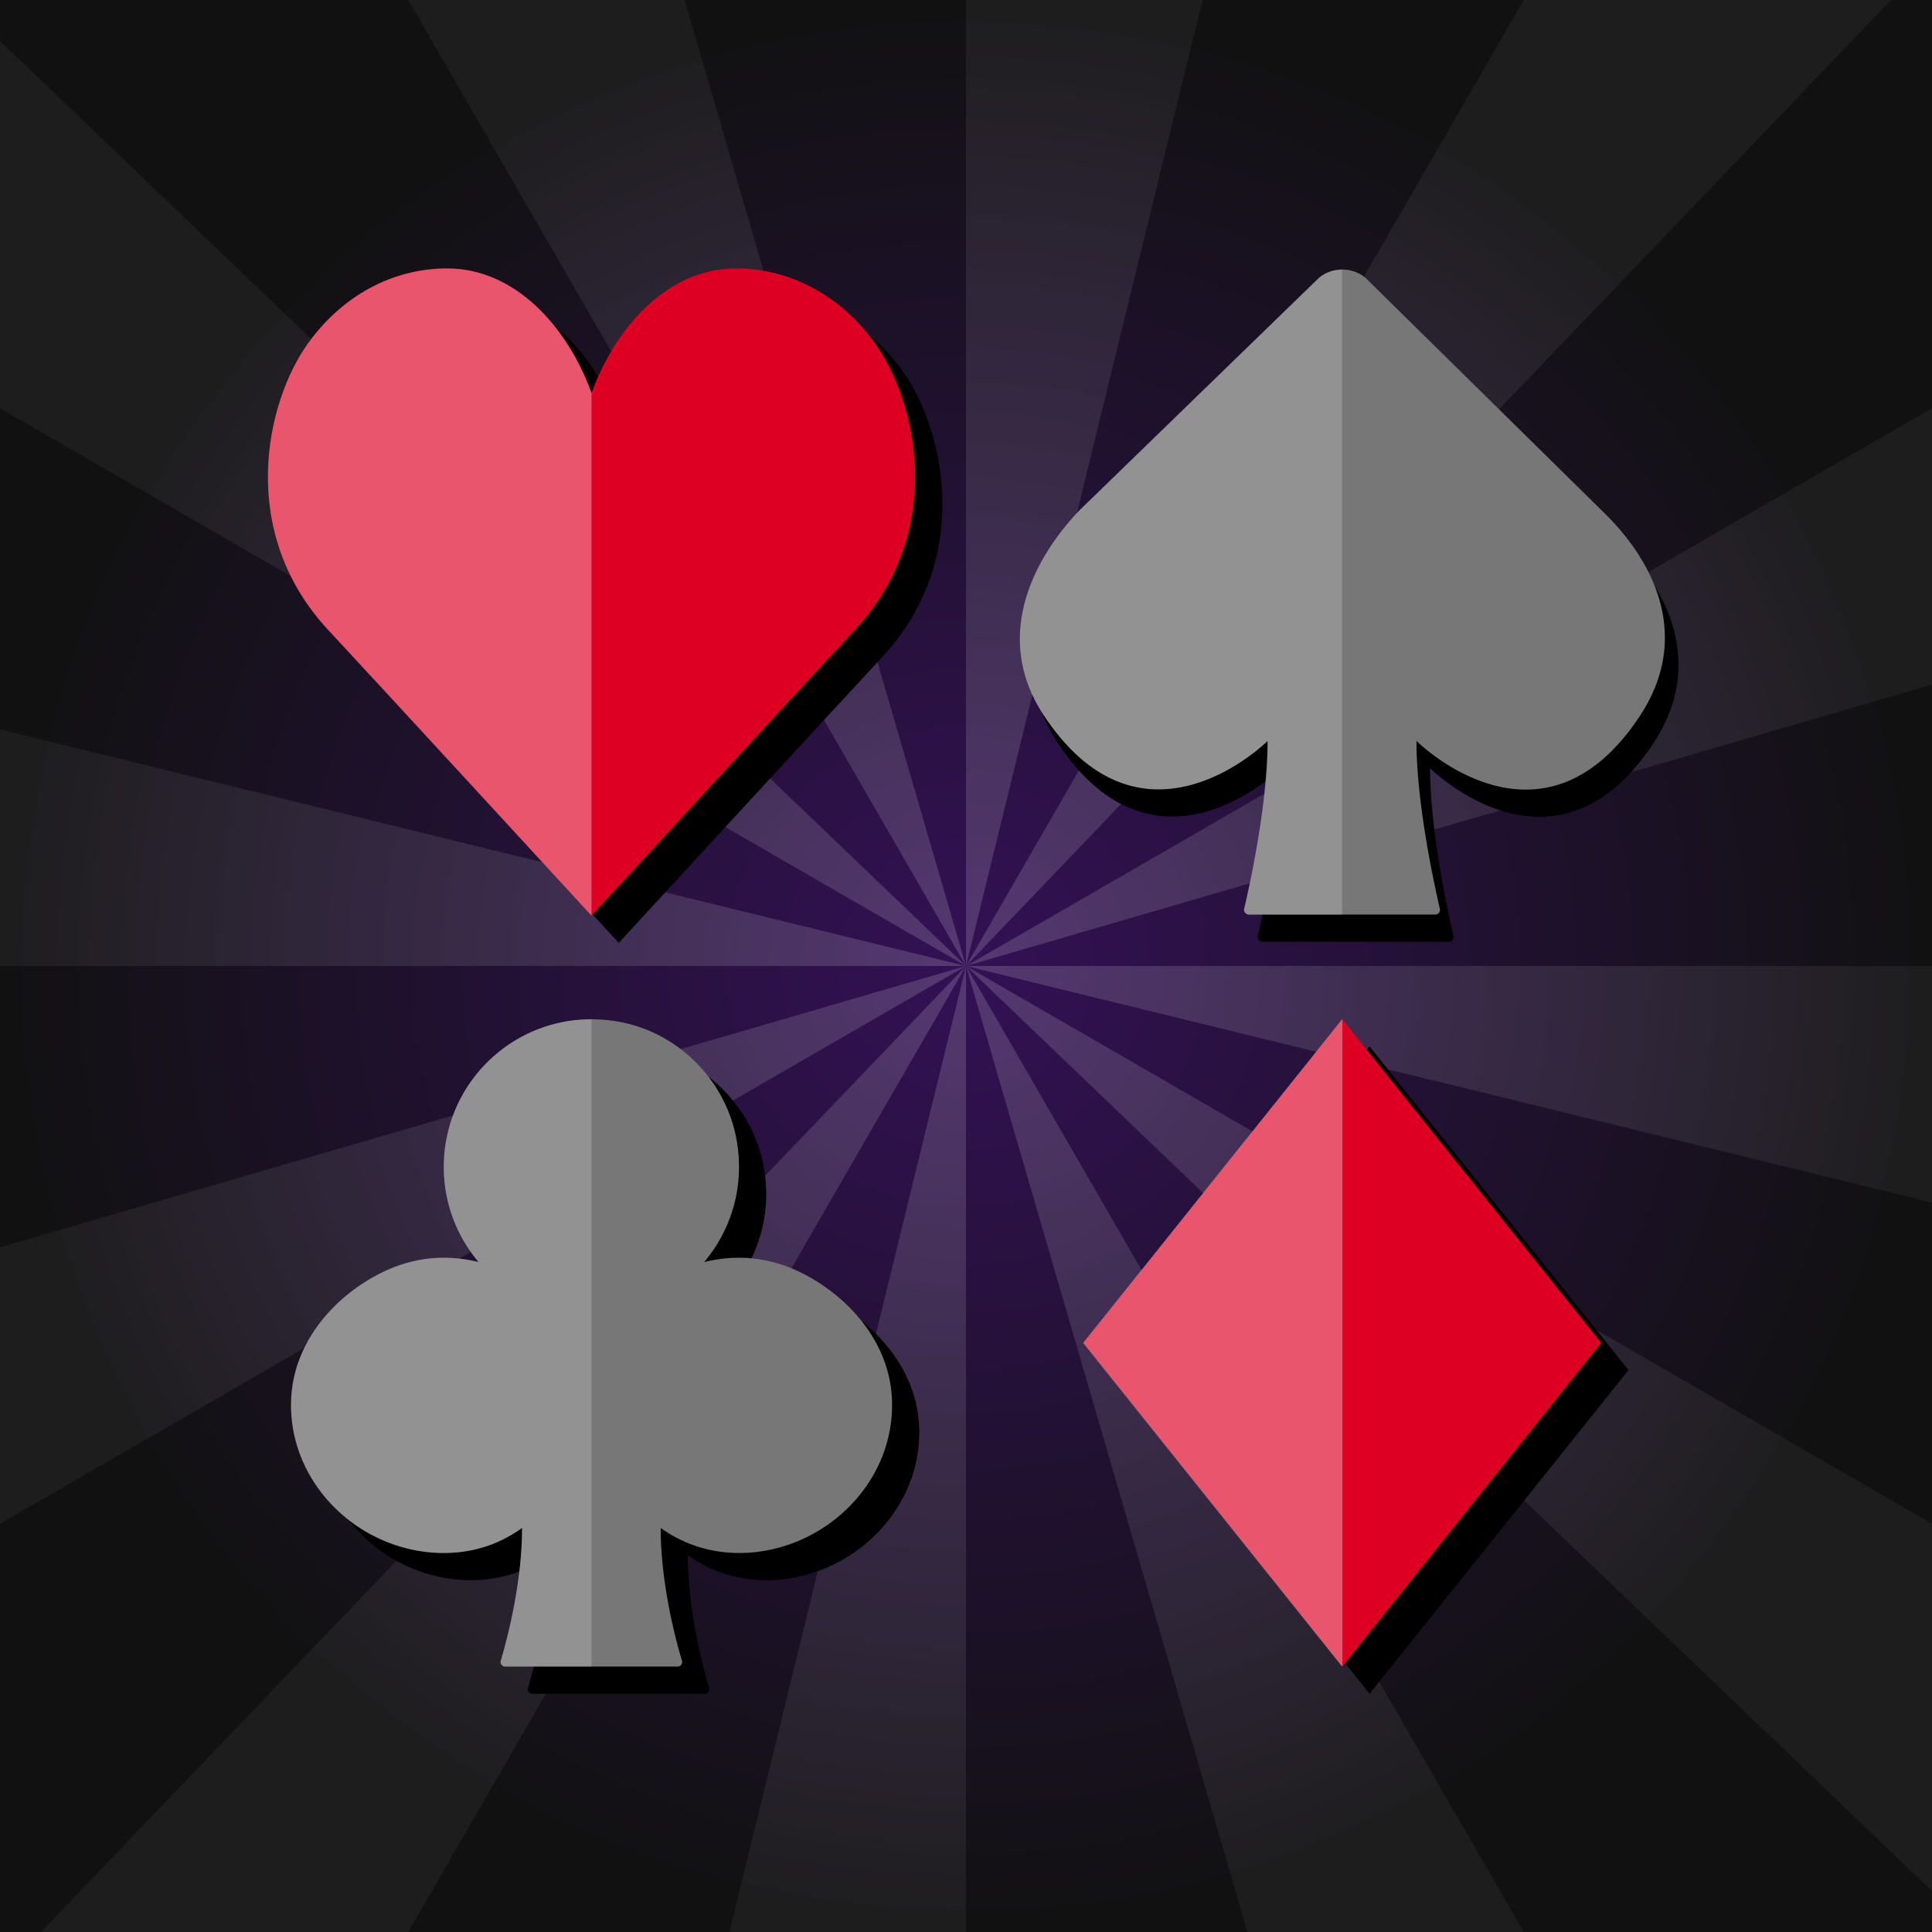 <?xml version="1.0" encoding="UTF-8" standalone="no"?>
<!-- Created with Inkscape (http://www.inkscape.org/) -->

<svg
   width="512"
   height="512"
   viewBox="0 0 135.467 135.467"
   version="1.1"
   id="svg5"
   xml:space="preserve"
   inkscape:version="1.2.2 (b0a84865, 2022-12-01)"
   sodipodi:docname="logo.svg"
   inkscape:export-filename="logo.png"
   inkscape:export-xdpi="96"
   inkscape:export-ydpi="96"
   xmlns:inkscape="http://www.inkscape.org/namespaces/inkscape"
   xmlns:sodipodi="http://sodipodi.sourceforge.net/DTD/sodipodi-0.dtd"
   xmlns:xlink="http://www.w3.org/1999/xlink"
   xmlns="http://www.w3.org/2000/svg"
   xmlns:svg="http://www.w3.org/2000/svg"><rect x="0" y="0" width="135.467" height="135.467" fill="#333333" stroke="none"/><sodipodi:namedview
     id="namedview7"
     pagecolor="#505050"
     bordercolor="#eeeeee"
     borderopacity="1"
     inkscape:showpageshadow="0"
     inkscape:pageopacity="0"
     inkscape:pagecheckerboard="0"
     inkscape:deskcolor="#505050"
     inkscape:document-units="mm"
     showgrid="false"
     showguides="true"
     inkscape:zoom="1"
     inkscape:cx="260.49999"
     inkscape:cy="261.49999"
     inkscape:window-width="1652"
     inkscape:window-height="1051"
     inkscape:window-x="76"
     inkscape:window-y="38"
     inkscape:window-maximized="1"
     inkscape:current-layer="layer1" /><defs
     id="defs2"><linearGradient
       inkscape:collect="always"
       id="linearGradient1955"><stop
         style="stop-color:#ffffff;stop-opacity:0.167;"
         offset="0"
         id="stop1951" /><stop
         style="stop-color:#ffffff;stop-opacity:0.05;"
         offset="1"
         id="stop1953" /></linearGradient><linearGradient
       inkscape:collect="always"
       id="linearGradient817"><stop
         style="stop-color:#331155;stop-opacity:1;"
         offset="0"
         id="stop813" /><stop
         style="stop-color:#111111;stop-opacity:1;"
         offset="1"
         id="stop815" /></linearGradient><radialGradient
       inkscape:collect="always"
       xlink:href="#linearGradient817"
       id="radialGradient888"
       cx="67.733"
       cy="67.733"
       fx="67.733"
       fy="67.733"
       r="67.733"
       gradientUnits="userSpaceOnUse" /><radialGradient
       inkscape:collect="always"
       xlink:href="#linearGradient1955"
       id="radialGradient888-2"
       cx="67.733"
       cy="67.733"
       fx="67.733"
       fy="67.733"
       r="67.733"
       gradientUnits="userSpaceOnUse" /></defs><g
     inkscape:label="Layer 1"
     inkscape:groupmode="layer"
     id="layer1"><rect
       style="fill:url(#radialGradient888);stroke-width:0.265;stop-color:#000000;fill-opacity:1"
       id="rect234"
       width="135.467"
       height="135.467"
       x="0"
       y="0" /><path
       id="rect234-7"
       style="fill:url(#radialGradient888-2);fill-opacity:1;stroke-width:0.265;stop-color:#000000"
       d="M 28.627,0 67.733,67.733 48.003,0 Z M 67.733,67.733 84.319,0 H 67.733 Z m 0,0 L 132.594,0 h -25.755 z m 0,0 67.733,-19.731 V 28.627 Z m 0,0 67.733,16.586 V 67.733 Z m 0,0 67.733,64.861 v -25.755 z m 0,0 19.731,67.733 h 19.376 z m 0,0 -16.586,67.733 h 16.586 z m 0,0 L 2.873,135.467 H 28.627 Z m 0,0 L 0,87.464 v 19.376 z m 0,0 L 0,51.148 v 16.586 z m 0,0 L 0,2.873 V 28.627 Z" /><path
       d="M 96.033,73.376 77.879,96.068 96.033,118.761 114.187,96.068 Z"
       style="fill:#000000;fill-opacity:1;stroke-width:0.413"
       id="path3424-6" /><path
       d="m 48.233,109.041 c 0,4.021 1.11,8.042 1.492,9.31 A 0.319,0.319 0 0 1 49.413,118.761 H 37.333 a 0.319,0.319 0 0 1 -0.312,-0.408 c 0.38,-1.274 1.493,-5.34 1.493,-9.311 -1.601,1.159 -3.45,1.757 -5.49,1.757 -5.922,0 -11.06,-4.973 -10.69,-10.97 0.208,-3.372 2.355,-6.265 5.216,-8.06 2.872,-1.803 5.535,-1.947 7.916,-1.369 a 10.304,10.304 0 0 1 -2.443,-6.673 c 0,-6.392 5.795,-11.431 12.417,-10.151 4.146,0.801 7.44,4.207 8.135,8.371 0.541,3.23 -0.423,6.236 -2.294,8.453 2.398,-0.581 5.082,-0.431 7.976,1.406 2.848,1.808 4.988,4.694 5.184,8.061 0.347,5.981 -4.808,10.933 -10.717,10.933 -2.012,0 -3.92,-0.622 -5.492,-1.757"
       style="fill:#000000;fill-opacity:1;stroke-width:0.413"
       id="path3442-1" /><path
       d="m 100.274,53.859 c 0,0 8.734,8.734 15.657,-1.74 3.602,-5.452 1.16,-10.763 -2.681,-14.433 l -16.536,-16.283 c -0.93,-0.794 -2.361,-0.794 -3.293,0 l -16.774,16.283 c -3.3,3.453 -6.111,8.968 -2.468,14.433 6.959,10.437 15.656,1.74 15.656,1.74 0,4.458 -1.269,10.188 -1.64,11.761 a 0.341,0.341 0 0 0 0.343,0.416 h 13.035 a 0.339,0.339 0 0 0 0.34,-0.414 c -0.369,-1.578 -1.64,-7.332 -1.64,-11.762"
       style="fill:#000000;fill-opacity:1;stroke-width:0.413"
       id="path3451-8" /><path
       d="m 43.387,29.458 c 1.752,-4.788 5.458,-8.728 10.112,-8.728 3.917,0 7.407,1.976 9.758,5.237 2.95,4.092 5.036,13.2 -1.421,20.13 -3.276,3.517 -18.45,20.018 -18.45,20.018 0,0 -15.173,-16.502 -18.45,-20.018 -6.457,-6.929 -4.372,-16.038 -1.42,-20.13 2.351,-3.261 5.842,-5.237 9.758,-5.237 4.654,0 8.361,3.94 10.112,8.728"
       style="font-variation-settings:normal;vector-effect:none;fill:#000000;fill-opacity:1;stroke-width:0.413;stroke-linecap:butt;stroke-linejoin:miter;stroke-miterlimit:4;stroke-dasharray:none;stroke-dashoffset:0;stroke-opacity:1;-inkscape-stroke:none;stop-color:#000000"
       id="path3433-8" /><path
       d="m 41.479,27.55 c 1.752,-4.788 5.458,-8.728 10.112,-8.728 3.917,0 7.407,1.976 9.758,5.237 2.95,4.092 5.036,13.2 -1.421,20.13 -3.276,3.517 -18.45,20.018 -18.45,20.018 0,0 -15.173,-16.502 -18.45,-20.018 -6.457,-6.929 -4.372,-16.038 -1.42,-20.13 2.352,-3.261 5.842,-5.237 9.758,-5.237 4.654,0 8.361,3.94 10.112,8.728"
       style="font-variation-settings:normal;vector-effect:none;fill:#dd0022;fill-opacity:1;stroke-width:0.413;stroke-linecap:butt;stroke-linejoin:miter;stroke-miterlimit:4;stroke-dasharray:none;stroke-dashoffset:0;stroke-opacity:1;-inkscape-stroke:none;stop-color:#000000"
       id="path3433" /><path
       id="path3433-4"
       style="fill:#ffffff;fill-opacity:0.333;stroke-width:0.413"
       d="m 31.367,18.822 c -3.916,0 -7.406,1.976 -9.758,5.237 -2.951,4.092 -5.037,13.201 1.42,20.13 3.276,3.516 18.45,20.018 18.45,20.018 V 27.55 C 39.728,22.762 36.021,18.822 31.367,18.822 Z" /><path
       d="m 46.326,107.134 c 0,4.021 1.11,8.042 1.492,9.31 a 0.319,0.319 0 0 1 -0.312,0.41 H 35.425 a 0.319,0.319 0 0 1 -0.312,-0.408 c 0.38,-1.274 1.493,-5.34 1.493,-9.311 -1.601,1.159 -3.45,1.757 -5.49,1.757 -5.922,0 -11.06,-4.973 -10.69,-10.97 0.208,-3.372 2.355,-6.265 5.216,-8.06 2.872,-1.803 5.535,-1.947 7.916,-1.369 A 10.304,10.304 0 0 1 31.116,81.819 c 0,-6.392 5.795,-11.431 12.417,-10.151 4.146,0.801 7.44,4.207 8.135,8.371 0.541,3.23 -0.423,6.236 -2.294,8.453 2.398,-0.581 5.082,-0.431 7.976,1.406 2.848,1.808 4.988,4.694 5.184,8.061 0.347,5.981 -4.808,10.933 -10.717,10.933 -2.012,0 -3.92,-0.622 -5.492,-1.757"
       style="fill:#777777;fill-opacity:1;stroke-width:0.413"
       id="path3442" /><path
       d="m 99.32,51.952 c 0,0 8.734,8.734 15.657,-1.74 3.602,-5.452 1.16,-10.763 -2.681,-14.433 l -16.536,-16.283 c -0.93,-0.794 -2.361,-0.794 -3.293,0 l -16.774,16.283 c -3.3,3.453 -6.111,8.968 -2.468,14.433 6.959,10.437 15.656,1.74 15.656,1.74 0,4.458 -1.269,10.188 -1.64,11.761 a 0.341,0.341 0 0 0 0.343,0.416 h 13.035 a 0.339,0.339 0 0 0 0.34,-0.414 c -0.369,-1.578 -1.64,-7.332 -1.64,-11.762"
       style="fill:#777777;fill-opacity:1;stroke-width:0.413"
       id="path3451" /><path
       d="M 94.125,71.469 75.971,94.161 94.125,116.853 112.279,94.161 Z"
       style="fill:#dd0022;fill-opacity:1;stroke-width:0.413"
       id="path3424" /><path
       id="path3442-6"
       style="fill:#ffffff;fill-opacity:0.2;stroke-width:0.413"
       d="M 41.396,71.469 C 35.713,71.507 31.116,76.127 31.116,81.82 a 10.304,10.304 0 0 0 2.443,6.673 c -2.381,-0.579 -5.045,-0.435 -7.917,1.369 -2.861,1.795 -5.008,4.688 -5.216,8.06 -0.371,5.997 4.767,10.97 10.689,10.97 2.04,0 3.889,-0.598 5.49,-1.758 0,3.971 -1.113,8.037 -1.493,9.311 a 0.319,0.319 0 0 0 0.312,0.409 h 6.054 V 71.47 c -0.028,-3.4e-5 -0.056,-0.001 -0.083,-8.87e-4 z" /><path
       id="path3451-5"
       style="fill:#ffffff;fill-opacity:0.2;stroke-width:0.413"
       d="m 94.102,18.902 c -0.586,0.003 -1.172,0.2 -1.635,0.594 L 75.693,35.779 c -3.3,3.453 -6.111,8.968 -2.468,14.433 6.959,10.437 15.657,1.739 15.657,1.739 0,4.458 -1.27,10.188 -1.641,11.761 a 0.341,0.341 0 0 0 0.343,0.416 h 6.517 z" /><path
       id="path3424-8"
       style="fill:#ffffff;fill-opacity:0.333;stroke-width:0.413"
       d="m 94.098,71.469 -18.154,22.692 18.154,22.692 0.027,-0.035 V 71.503 Z" /></g></svg>
